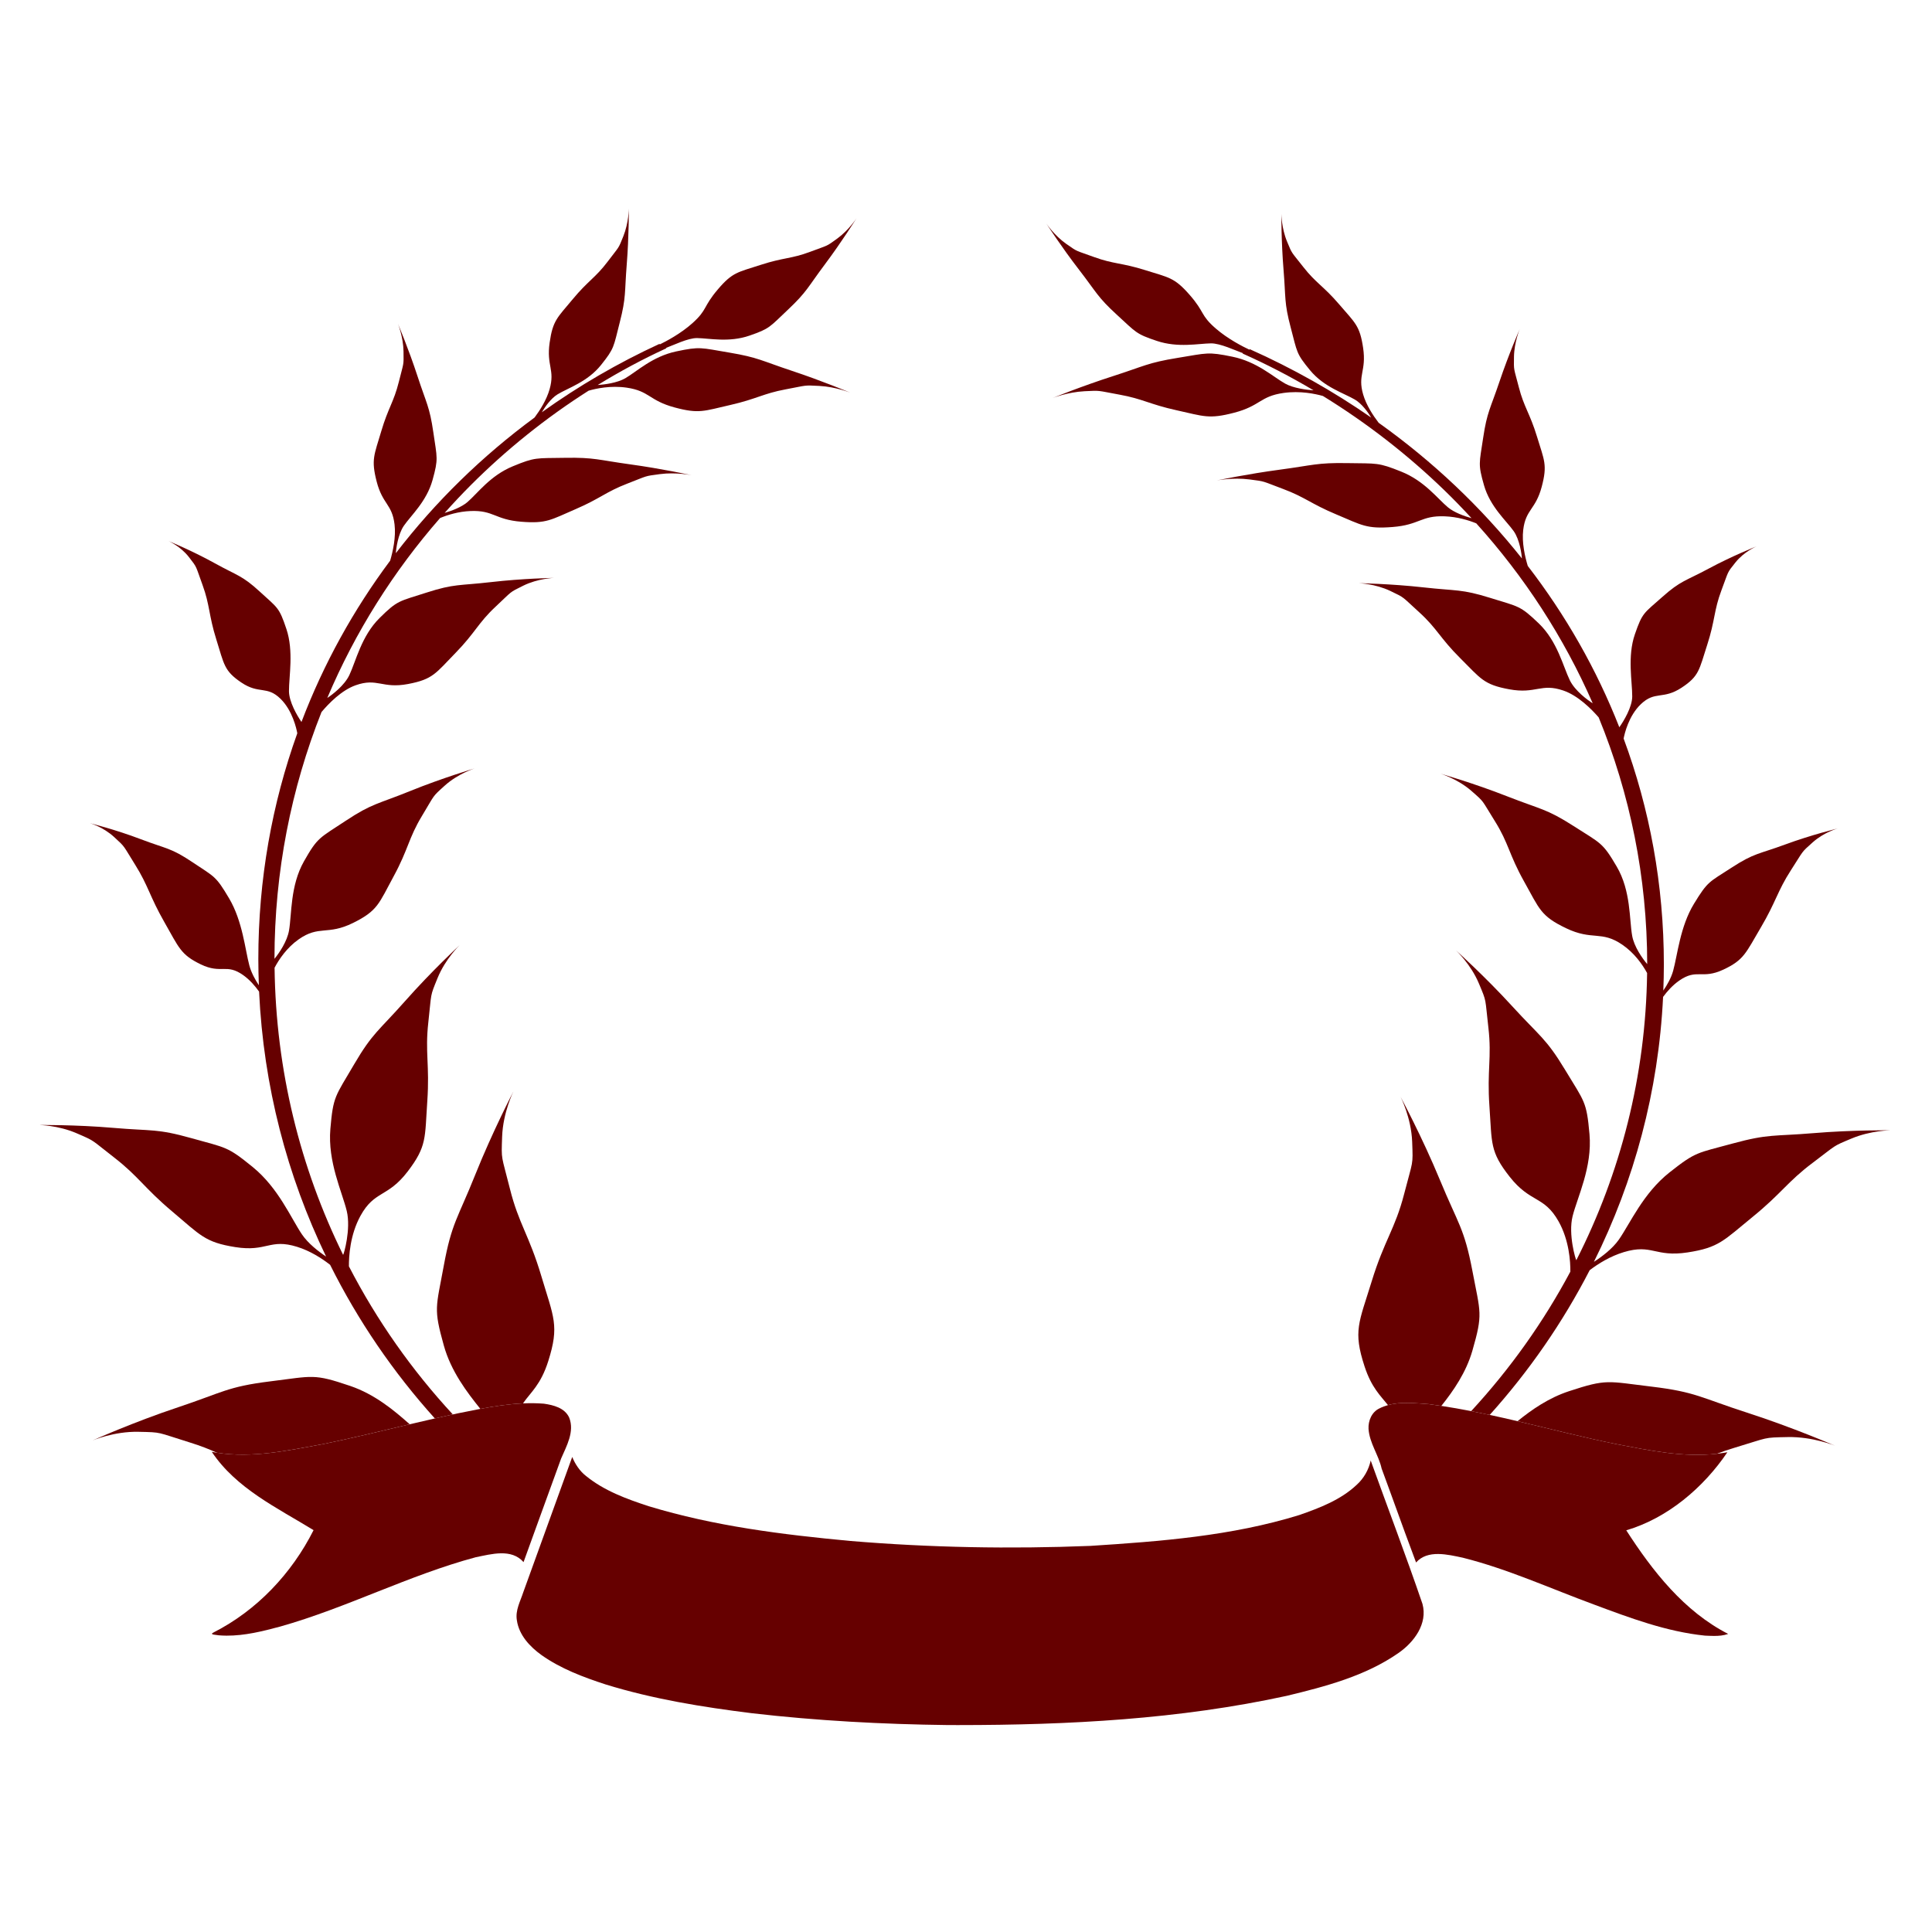 <?xml version="1.0" encoding="utf-8"?>
<!-- Generator: Adobe Illustrator 19.2.1, SVG Export Plug-In . SVG Version: 6.00 Build 0)  -->
<svg version="1.1" id="Layer_1" xmlns="http://www.w3.org/2000/svg" xmlns:xlink="http://www.w3.org/1999/xlink" x="0px" y="0px"
	 width="864px" height="864px" viewBox="0 0 864 864" style="fill: #000 !important" enable-background="new 0 0 864 864" xml:space="preserve">
<g>
	<g>
		<path fill="rgb(102, 0, 0)" d="M335.151,150.098c9.171-3.17,8.904-3.745,17.334-11.707
			c8.43-7.962,8.748-9.941,16.386-20.139c7.637-10.199,14.165-20.656,14.165-20.656s-3.452,5.356-8.638,9.11
			c-5.186,3.755-3.679,2.737-12.105,5.908c-8.428,3.172-11.946,2.524-22.048,5.819
			c-10.302,3.36-12.61,3.225-19.177,10.935c-6.827,8.016-4.609,9.057-11.422,15.17
			c-5.268,4.727-11.862,8.165-14.589,9.486c-0.039-0.077-0.079-0.15-0.118-0.243l-0.012,0.004
			c-18.606,8.571-36.222,18.835-52.629,30.594c1.393-2.367,4.04-6.188,7.044-8.027
			c4.676-2.862,13.374-5.535,19.434-13.112c6.06-7.577,5.527-7.921,8.402-19.154
			c2.875-11.233,2.087-13.076,3.098-25.778c1.011-12.701,0.945-25.028,0.945-25.028s-0.059,6.372-2.438,12.316
			c-2.379,5.944-1.648,4.278-7.079,11.46c-5.431,7.182-8.752,8.513-15.533,16.694
			c-6.915,8.342-8.939,9.46-10.372,19.486c-1.49,10.424,2.483,12.016-0.012,20.823
			c-1.35,4.764-4.292,9.393-6.712,12.65c-23.493,17.29-44.406,37.702-62.053,60.674
			c0.099-1.862,0.948-8.424,3.576-12.246c3.202-4.656,10.177-10.87,12.838-20.471
			c2.66-9.601,2.037-9.689,0.359-21.288c-1.679-11.598-3.113-12.959-7.072-25.109
			c-3.959-12.15-8.765-23.491-8.765-23.491s2.399,5.901,2.498,12.409c0.099,6.508,0.13,4.657-2.103,13.621
			c-2.233,8.964-4.776,11.624-7.867,22.093c-3.152,10.675-4.584,12.579-2.044,22.444
			c2.642,10.256,6.91,10.011,8.005,19.209c0.679,5.706-0.769,12.126-1.966,16.18
			c-16.371,21.936-29.783,46.138-39.661,72.138c-1.965-2.862-5.572-9.056-5.59-13.772
			c-0.025-6.574,2.167-17.874-1.133-27.753c-3.299-9.878-3.862-9.364-11.877-16.731
			c-8.016-7.367-9.975-7.076-20.184-12.738c-10.209-5.662-20.652-9.91-20.652-9.91s5.351,2.306,9.153,7.226
			c3.803,4.921,2.77,3.466,6.057,12.456c3.287,8.99,2.713,13.414,6.154,24.363
			c3.508,11.166,3.417,13.969,11.151,19.195c8.041,5.434,11.417,1.259,17.578,7.323
			c5.345,5.259,7.104,13.339,7.477,15.39c-11.276,31.402-17.431,65.335-17.431,101.008
			c0,3.914,0.094,7.805,0.24,11.684c-1.649-2.477-3.404-5.651-4.254-8.839
			c-1.906-7.146-3.019-19.818-9.038-29.989c-6.019-10.171-6.417-9.513-16.281-16.131
			c-9.865-6.617-11.677-5.959-23.175-10.339c-11.499-4.38-22.82-7.183-22.82-7.183s5.837,1.576,10.925,6.266
			c5.088,4.689,3.672,3.287,9.425,12.493c5.753,9.206,6.464,14.117,12.926,25.427
			c6.59,11.534,7.304,14.599,16.282,18.936c9.335,4.51,11.408-0.618,19.105,4.904
			c2.821,2.024,5.166,4.708,7.007,7.297c1.975,42.296,12.542,82.354,29.972,118.495
			c-3.445-2.291-8.073-5.894-10.796-9.917c-4.904-7.246-10.513-20.745-21.994-30.107
			c-11.481-9.363-11.81-8.531-27.376-12.914s-17.821-3.144-34.889-4.618c-17.069-1.474-33.385-1.278-33.385-1.278
			s8.456,0.042,16.897,3.695c8.441,3.653,6.061,2.53,16.867,10.917c10.807,8.387,13.361,13.538,25.813,24.016
			c12.697,10.685,14.661,13.822,28.284,15.973c14.165,2.237,15.329-3.951,27.591-0.14
			c5.888,1.83,11.028,5.128,14.786,8.064c12.486,25.026,28.284,48.115,46.828,68.687
			c2.676-0.61,5.356-1.207,8.039-1.79c-18.31-19.783-33.977-42.044-46.464-66.212
			c-0.04-4.458,0.494-14.06,5.138-22.549c6.296-11.507,12.133-8.081,21.139-19.88
			c8.662-11.348,7.648-14.932,8.778-31.496c1.107-16.242-1.067-21.645,0.46-35.255
			c1.527-13.61,0.611-11.111,4.122-19.742c3.511-8.631,9.921-14.783,9.921-14.783S193,434.303,181.171,447.677
			c-11.829,13.374-14.538,14.153-22.894,28.447c-8.357,14.293-9.273,13.958-10.533,28.728
			c-1.26,14.77,5.264,28.143,7.323,36.691c1.958,8.124-1.321,19.439-1.618,19.642
			c0.011,0.025,0.021,0.048,0.033,0.073c-0.012-0.024-0.024-0.048-0.035-0.071
			c0.001-0.001,0.002-0.001,0.003-0.001c-0.008-0.018-0.015-0.034-0.023-0.052
			c-0,0.009,0.002,0.01,0.002,0.017c-19.107-38.812-30.06-82.349-30.637-128.386
			c1.986-3.735,5.443-8.921,10.733-12.652c9.197-6.487,12.834-1.677,24.373-7.377
			c11.098-5.482,11.503-8.614,18.184-20.916c6.551-12.063,6.628-17.025,12.612-26.909s4.36-8.307,10.257-13.626
			c5.897-5.319,13.331-7.651,13.331-7.651s-14.462,4.269-28.881,10.125c-14.419,5.857-16.928,5.443-28.796,13.301
			c-11.868,7.859-12.508,7.259-18.674,18.134c-6.166,10.875-5.413,23.583-6.676,30.918
			c-0.844,4.904-4.373,10.042-6.507,12.682c0.018-38.979,7.481-76.215,21.038-110.375
			c3.28-3.897,8.983-9.742,15.252-11.967c9.755-3.463,11.803,1.641,23.444-0.562
			c11.196-2.12,12.325-4.77,21.273-13.947c8.774-8.999,10.06-13.335,17.796-20.558
			c7.737-7.223,5.908-6.233,12.448-9.471c6.539-3.238,13.71-3.481,13.71-3.481s-13.884,0.238-28.12,1.881
			c-14.236,1.643-16.362,0.67-28.825,4.689c-12.462,4.019-12.883,3.337-21.025,11.386
			c-8.141,8.049-10.59,19.386-13.511,25.518c-2.238,4.698-7.681,8.814-9.865,10.217
			c12.511-29.541,29.633-56.654,50.448-80.46c3.364-1.395,8.185-2.916,13.625-3.132
			c10.346-0.411,10.85,3.841,22.644,4.785c11.343,0.908,13.184-0.814,24.39-5.654
			c10.989-4.747,13.463-7.688,22.948-11.345c9.486-3.657,7.449-3.326,14.647-4.283
			c7.197-0.958,14.143,0.453,14.143,0.453s-13.383-2.904-27.504-4.842c-14.122-1.938-15.882-3.133-28.984-2.909
			c-13.101,0.224-13.31-0.377-23.42,3.804c-10.11,4.181-15.702,12.072-20.258,15.986
			c-2.704,2.323-7.163,3.962-10.195,4.843c3.803-4.261,7.711-8.427,11.748-12.465
			c15.787-15.787,33.519-30.05,52.631-42.188c3.265-0.952,9.823-2.4,17.031-1.355
			c10.247,1.485,9.966,5.758,21.389,8.839c10.986,2.964,13.111,1.607,25.012-1.106
			c11.671-2.661,14.639-5.101,24.634-6.964c9.994-1.863,7.931-1.91,15.183-1.537
			c7.252,0.373,13.823,3.028,13.823,3.028s-12.627-5.299-26.158-9.783c-13.531-4.484-15.043-5.98-27.966-8.152
			c-12.921-2.172-13.018-2.801-23.722-0.536c-10.704,2.265-17.643,9.002-22.835,12.017
			c-3.594,2.087-9.36,2.824-12.327,3.017c9.911-6.076,20.171-11.589,30.717-16.437
			c-0.037-0.069-0.074-0.121-0.112-0.18c3.239-1.176,9.81-4.434,13.825-4.377
			C317.2,151.27,325.981,153.267,335.151,150.098z"/>
		<path fill="rgb(102, 0, 0)" d="M810.927,506.752c-17.621,1.474-19.949,0.235-36.018,4.618s-16.408,3.551-28.261,12.914
			c-11.852,9.362-17.643,22.861-22.705,30.108c-2.81,4.022-7.585,7.624-11.141,9.915
			c17.991-36.137,28.895-76.193,30.935-118.483c1.901-2.591,4.324-5.279,7.24-7.306
			c7.946-5.522,10.085-0.394,19.722-4.904c9.269-4.338,10.006-7.402,16.81-18.936
			c6.671-11.31,7.405-16.221,13.345-25.427c5.94-9.206,4.478-7.803,9.73-12.493
			c5.252-4.69,11.278-6.266,11.278-6.266s-11.687,2.802-23.558,7.183s-13.742,3.722-23.925,10.34
			c-10.183,6.617-10.594,5.96-16.807,16.131c-6.214,10.171-7.363,22.843-9.33,29.989
			c-0.879,3.193-2.695,6.371-4.4,8.85c0.15-3.883,0.246-7.779,0.246-11.697
			c0-35.672-6.354-69.602-17.992-101.003c0.384-2.047,2.2-10.131,7.719-15.392c6.36-6.063,9.846-1.889,18.146-7.323
			c7.983-5.226,7.89-8.029,11.511-19.195c3.551-10.949,2.959-15.373,6.353-24.363
			c3.394-8.99,2.327-7.535,6.253-12.456c3.925-4.921,9.45-7.226,9.45-7.226s-10.781,4.248-21.321,9.91
			c-10.539,5.662-12.562,5.37-20.836,12.738c-8.275,7.367-8.856,6.852-12.262,16.731
			c-3.406,9.879-1.143,21.178-1.169,27.753c-0.018,4.716-3.743,10.912-5.771,13.773
			c-10.196-25.999-24.041-50.202-40.941-72.137c-1.236-4.054-2.732-10.476-2.031-16.185
			c1.13-9.198,5.537-8.953,8.264-19.209c2.623-9.864,1.145-11.768-2.11-22.444
			c-3.191-10.469-5.817-13.128-8.122-22.093c-2.305-8.965-2.273-7.114-2.171-13.621
			c0.102-6.508,2.579-12.409,2.579-12.409s-4.961,11.341-9.049,23.491c-4.087,12.15-5.568,13.511-7.301,25.109
			c-1.733,11.599-2.376,11.686,0.37,21.288c2.747,9.601,9.947,15.815,13.252,20.471
			c2.715,3.823,3.591,10.389,3.692,12.248c-18.217-22.971-39.805-43.383-64.057-60.672
			c-2.499-3.257-5.538-7.887-6.932-12.653c-2.576-8.807,1.526-10.399-0.013-20.823
			c-1.48-10.026-3.569-11.144-10.707-19.487c-7-8.181-10.428-9.512-16.035-16.694
			c-5.606-7.182-4.852-5.516-7.308-11.46s-2.517-12.316-2.517-12.316s-0.068,12.327,0.976,25.028
			s0.23,14.544,3.198,25.778c2.968,11.233,2.417,11.577,8.674,19.154c6.256,7.577,15.235,10.25,20.063,13.112
			c3.104,1.84,5.837,5.665,7.275,8.031c-16.939-11.761-35.127-22.026-54.336-30.598l-0.003-0.004
			c-0.041,0.094-0.083,0.169-0.124,0.247c-2.81-1.317-9.626-4.757-15.071-9.49
			c-7.033-6.113-4.744-7.154-11.791-15.17c-6.778-7.711-9.161-7.575-19.797-10.935
			c-10.429-3.295-14.062-2.647-22.761-5.819c-8.7-3.172-7.144-2.154-12.497-5.908
			c-5.354-3.755-8.918-9.11-8.918-9.11s6.739,10.457,14.624,20.656c7.885,10.198,8.214,12.177,16.916,20.139
			c8.702,7.961,8.426,8.537,17.894,11.707c9.467,3.17,18.532,1.173,24.19,1.095
			c4.15-0.057,10.942,3.206,14.282,4.38c-0.038,0.059-0.075,0.109-0.113,0.177
			c10.886,4.848,21.478,10.361,31.71,16.437c-3.058-0.191-9.022-0.928-12.737-3.018
			c-5.361-3.016-12.525-9.752-23.575-12.017c-11.05-2.265-11.149-1.636-24.488,0.536
			c-13.339,2.172-14.901,3.668-28.869,8.152c-13.969,4.484-27.004,9.783-27.004,9.783s6.784-2.655,14.27-3.028
			c7.486-0.373,5.357-0.326,15.674,1.537c10.317,1.863,13.381,4.303,25.43,6.964
			c12.287,2.713,14.479,4.07,25.821,1.106c11.793-3.082,11.502-7.354,22.081-8.839
			c7.455-1.047,14.237,0.409,17.601,1.361c19.727,12.137,38.03,26.398,54.325,42.183
			c4.169,4.039,8.204,8.205,12.131,12.468c-3.13-0.88-7.742-2.52-10.538-4.846
			c-4.702-3.914-10.475-11.805-20.912-15.986c-10.438-4.181-10.653-3.58-24.178-3.804
			c-13.525-0.224-15.343,0.971-29.921,2.909c-14.578,1.938-28.394,4.842-28.394,4.842s7.17-1.411,14.601-0.453
			c7.43,0.958,5.328,0.627,15.121,4.283c9.792,3.657,12.345,6.597,23.69,11.345
			c11.569,4.841,13.469,6.563,25.178,5.654c12.175-0.944,12.695-5.196,23.376-4.785
			c5.624,0.216,10.608,1.742,14.082,3.138c21.49,23.809,39.166,50.926,52.081,80.471
			c-2.238-1.389-7.888-5.516-10.207-10.231c-3.015-6.132-5.543-17.468-13.947-25.518
			c-8.404-8.049-8.839-7.367-21.704-11.386c-12.866-4.019-15.061-3.047-29.757-4.689
			c-14.697-1.643-29.029-1.881-29.029-1.881s7.403,0.243,14.154,3.481c6.751,3.238,4.864,2.248,12.851,9.471
			c7.986,7.223,9.313,11.559,18.371,20.558c9.238,9.177,10.403,11.828,21.961,13.947
			c12.017,2.204,14.132-2.901,24.203,0.562c6.487,2.23,12.389,8.1,15.771,11.997
			c13.987,34.152,21.686,71.379,21.704,110.347c-2.201-2.636-5.855-7.784-6.728-12.695
			c-1.304-7.336-0.526-20.044-6.892-30.918c-6.366-10.875-7.027-10.275-19.279-18.134
			c-12.252-7.859-14.842-7.445-29.727-13.301c-14.885-5.857-29.814-10.125-29.814-10.125s7.674,2.331,13.761,7.651
			c6.088,5.319,4.411,3.743,10.589,13.626c6.178,9.884,6.257,14.845,13.02,26.909
			c6.897,12.302,7.316,15.434,18.773,20.916c11.911,5.7,15.666,0.889,25.161,7.377
			c5.471,3.739,9.044,8.937,11.092,12.673c-0.598,46.037-11.904,89.576-31.632,128.388
			c0.001-0.01,0.004-0.013,0.003-0.029c-0.008,0.018-0.016,0.034-0.024,0.052
			c0.002,0.002,0.005,0.003,0.007,0.003c-0.038,0.075-0.074,0.15-0.112,0.225
			c0.035-0.077,0.069-0.149,0.105-0.228c-0.307-0.203-3.692-11.518-1.671-19.642
			c2.127-8.548,8.861-21.921,7.56-36.691c-1.3-14.77-2.246-14.435-10.873-28.728
			c-8.627-14.293-11.423-15.072-23.634-28.447c-12.212-13.374-25.21-25.053-25.21-25.053
			s6.618,6.152,10.242,14.783c3.624,8.631,2.679,6.133,4.255,19.742c1.577,13.61-0.668,19.013,0.475,35.255
			c1.166,16.564,0.12,20.148,9.062,31.496c9.297,11.799,15.322,8.373,21.822,19.88
			c4.789,8.478,5.343,18.068,5.304,22.533c-12.064,22.62-26.998,43.572-44.359,62.382
			c2.769,0.538,5.532,1.102,8.29,1.695c17.586-19.558,32.644-41.298,44.715-64.729
			c3.881-2.94,9.197-6.248,15.288-8.082c12.659-3.811,13.86,2.377,28.483,0.14
			c14.064-2.151,16.09-5.288,29.199-15.973c12.854-10.478,15.49-15.629,26.648-24.016
			c11.156-8.387,8.699-7.264,17.413-10.917c8.714-3.653,17.444-3.695,17.444-3.695S828.548,505.278,810.927,506.752z"
			/>
		<path fill="rgb(102, 0, 0)" d="M228.054,531.683c-3.891-15.566-3.891-12.453-3.502-23.349
			c0.389-10.896,5.059-20.236,5.059-20.236s-9.339,17.901-17.122,37.357c-7.783,19.456-10.507,21.402-14.008,40.47
			c-3.502,19.068-4.67,19.068,0,35.8c3.219,11.534,10.32,20.849,16.334,28.328
			c6.317-1.189,12.677-2.173,19.076-2.458c3.405-4.974,7.904-8.203,11.285-18.866
			c5.059-15.954,2.443-19.485-3.113-38.135C236.615,552.307,231.945,547.248,228.054,531.683z"/>
		<path fill="rgb(102, 0, 0)" d="M120.857,617.749c-19.234,2.384-21.331,4.974-41.197,11.579
			c-19.866,6.606-38.266,14.843-38.266,14.843s9.589-4.097,20.489-3.861c10.9,0.236,7.792,0.058,23.112,4.804
			c4.789,1.484,8.548,2.984,12.002,4.542c15.915,2.524,32.081-1.045,47.744-3.906
			c12.891-2.652,25.675-5.776,38.479-8.806c-7.002-6.245-15.669-13.435-26.621-17.154
			C140.158,614.207,140.092,615.365,120.857,617.749z"/>
		<path fill="rgb(102, 0, 0)" d="M658.449,568.269c-3.615-19.068-6.428-21.013-14.462-40.47
			c-8.035-19.456-17.676-37.357-17.676-37.357s4.821,9.339,5.222,20.234c0.402,10.896,0.402,7.783-3.615,23.349
			c-4.017,15.565-8.838,20.624-14.462,38.913c-5.735,18.65-8.436,22.181-3.214,38.135
			c3.113,9.509,7.144,13.104,10.473,17.298c5.825-1.619,12.184-0.854,18.148-0.446
			c1.909,0.245,3.812,0.515,5.713,0.802c5.424-6.799,11.072-14.935,13.873-24.658
			C663.269,587.338,662.064,587.338,658.449,568.269z"/>
		<path fill="rgb(102, 0, 0)" d="M738.578,620.103c-19.857-2.384-19.925-3.542-36.898,2.042
			c-9.091,2.991-16.651,8.228-23.028,13.412c14.699,3.453,29.332,7.245,44.125,10.243
			c14.759,2.831,29.943,6.039,45.002,4.331c2.338-0.899,4.893-1.784,7.822-2.663
			c15.815-4.746,12.607-4.568,23.859-4.804c11.252-0.236,21.151,3.861,21.151,3.861s-18.995-8.237-39.504-14.843
			C760.599,625.076,758.434,622.487,738.578,620.103z"/>
	</g>
	<g>
		<path fill="rgb(102, 0, 0)" d="M428.709,771.461c-1.591,0-3.164-0.004-4.755-0.007c-29.291-0.357-58.582-1.923-87.688-5.292
			c-22.093-2.744-44.186-6.31-65.502-12.897c-9.962-3.255-19.937-6.989-28.558-13.08
			c-5.24-3.756-10.11-8.956-11.058-15.578c-0.757-4.502,1.543-8.475,2.875-12.586
			c7.301-20.156,14.603-40.31,21.88-60.467c1.28,3.164,3.321,6.273,6.104,8.456
			c8.145,6.661,18.192,10.329,28.073,13.563c29.272,8.909,59.803,12.716,90.149,15.545
			c35.693,2.986,71.59,3.638,107.394,2.209c31.363-2.01,63.134-4.435,93.331-13.77
			c9.159-3.192,18.596-6.77,25.775-13.55c3.164-2.849,5.366-6.735,6.254-10.861
			c7.697,21.375,15.802,42.608,23.148,64.114c2.424,8.876-3.775,17.116-10.658,21.921
			c-14.821,10.338-32.64,14.995-49.978,19.19C527.332,768.884,477.873,771.452,428.709,771.461L428.709,771.461z"/>
		<path fill="rgb(102, 0, 0)" d="M250.937,652.264c2.455-5.681,6.077-12.027,3.621-18.281
			c-1.985-4.385-7.05-5.644-11.357-6.254c-3.112-0.248-6.216-0.269-9.31-0.132
			c-6.399,0.284-12.759,1.268-19.076,2.458c-3.411,0.642-6.811,1.341-10.197,2.023
			c-0.708,0.151-1.413,0.312-2.12,0.465c-2.683,0.582-5.362,1.179-8.039,1.79
			c-3.75,0.855-7.496,1.728-11.239,2.613c-12.804,3.03-25.589,6.154-38.479,8.806
			c-15.664,2.861-31.829,6.43-47.744,3.906c-0.763-0.121-1.526-0.24-2.287-0.39
			c10.924,16.394,29.256,25.043,45.518,35.016c-9.746,19.375-25.37,35.945-44.806,45.796
			c-2.045,1.036,1.586,1.021,2.372,1.236c1.169,0.098,2.337,0.146,3.501,0.154
			c8.153,0.048,16.189-1.963,24.021-4.069c29.814-8.41,57.503-22.961,87.423-30.995
			c6.994-1.404,15.972-4.015,21.392,2.178c2.607-7.151,5.19-14.311,7.776-21.469
			c0.843-2.332,1.695-4.659,2.539-6.99C246.602,664.166,248.755,658.209,250.937,652.264z"/>
		<path fill="rgb(102, 0, 0)" d="M722.777,645.801c-14.793-2.998-29.426-6.79-44.125-10.243
			c-4.143-0.973-8.291-1.919-12.45-2.812c-2.758-0.592-5.521-1.156-8.29-1.695
			c-4.428-0.861-8.87-1.649-13.335-2.323c-1.9-0.287-3.804-0.557-5.713-0.802
			c-5.964-0.409-12.324-1.173-18.148,0.446c-1.295,0.36-2.565,0.834-3.796,1.46
			c-3.46,1.591-5.107,5.569-4.904,9.196c0.444,6.384,4.515,11.639,5.865,17.745
			c1.023,2.759,2.032,5.524,3.041,8.289c0.483,1.323,0.968,2.646,1.449,3.97c0.021,0.058,0.042,0.116,0.063,0.173
			c0.36,0.992,0.72,1.984,1.08,2.977c3.217,8.874,6.424,17.753,9.762,26.572
			c5.181-5.851,14.155-3.556,20.872-2.144c20.187,5.064,39.172,13.765,58.637,20.927
			c16.116,6.012,32.473,12.166,49.7,13.928c1.295,0.052,2.609,0.124,3.923,0.131
			c2.184,0.013,4.386-0.154,6.439-0.892c-19.743-10.105-33.806-28.09-45.574-46.343
			c18.411-5.399,34.509-19.038,45.222-34.914c-1.57,0.292-3.143,0.507-4.717,0.685
			C752.72,651.84,737.536,648.632,722.777,645.801z"/>
	</g>
</g>
</svg>
